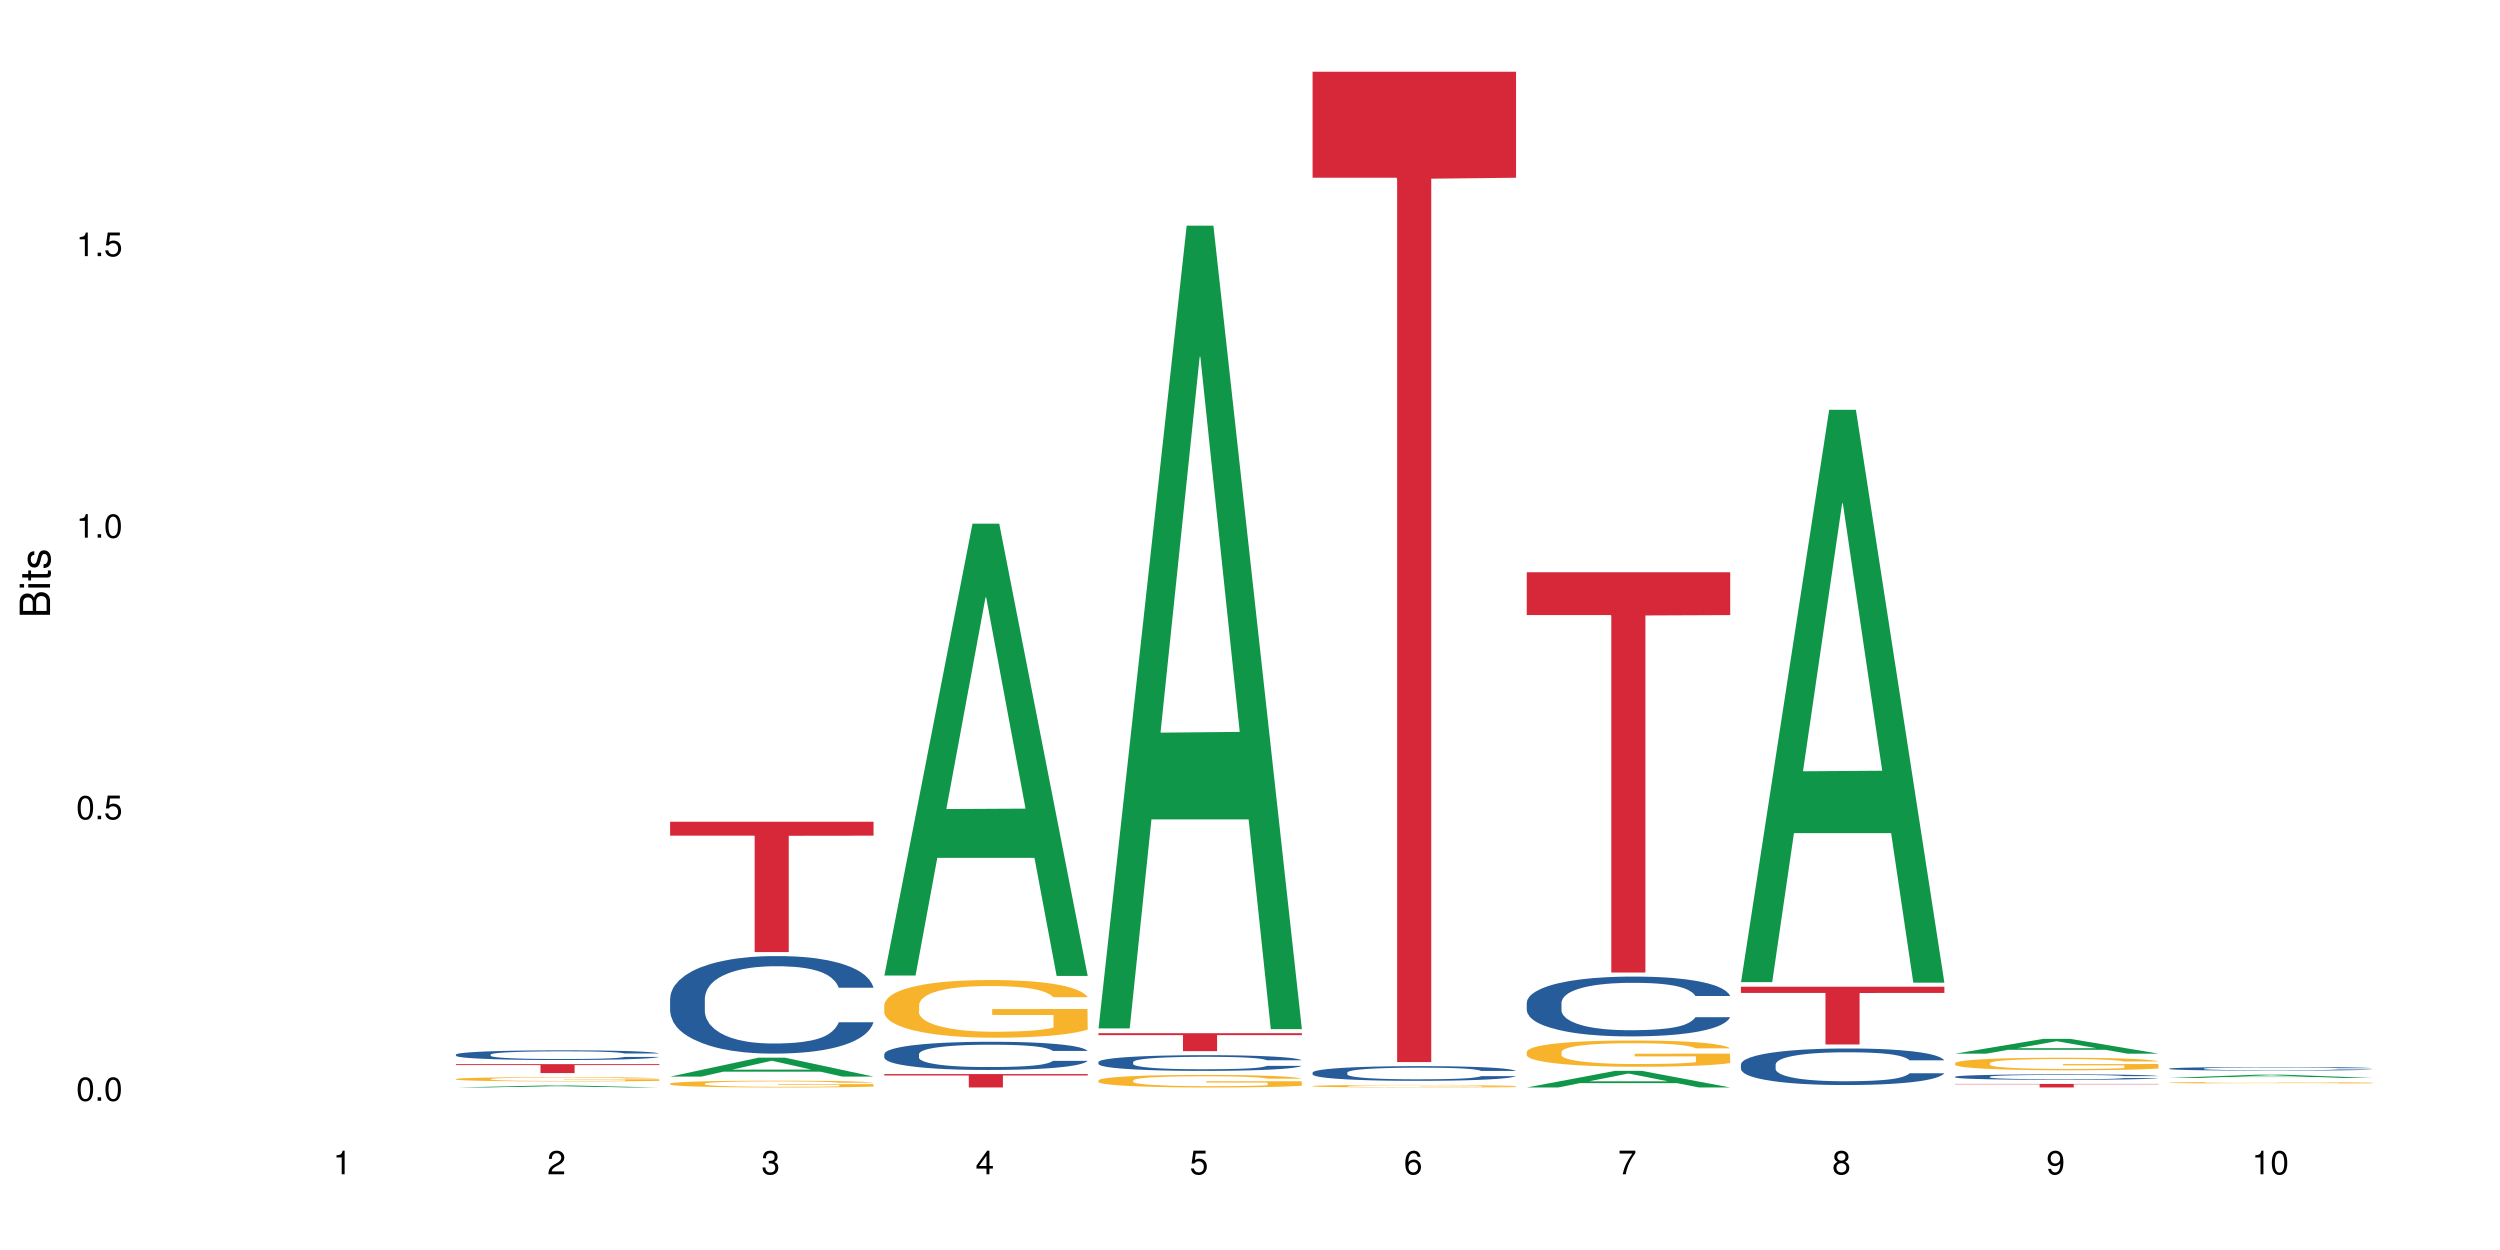 <?xml version="1.0" encoding="UTF-8"?>
<svg xmlns="http://www.w3.org/2000/svg" xmlns:xlink="http://www.w3.org/1999/xlink" width="720pt" height="360pt" viewBox="0 0 720 360" version="1.1">
<defs>
<g>
<symbol overflow="visible" id="glyph0-0">
<path style="stroke:none;" d=""/>
</symbol>
<symbol overflow="visible" id="glyph0-1">
<path style="stroke:none;" d="M 2.641 -6.797 C 2 -6.797 1.422 -6.531 1.078 -6.047 C 0.641 -5.453 0.406 -4.547 0.406 -3.297 C 0.406 -1 1.188 0.219 2.641 0.219 C 4.078 0.219 4.859 -1 4.859 -3.234 C 4.859 -4.562 4.656 -5.438 4.203 -6.047 C 3.844 -6.531 3.281 -6.797 2.641 -6.797 Z M 2.641 -6.047 C 3.547 -6.047 4 -5.125 4 -3.312 C 4 -1.375 3.562 -0.484 2.625 -0.484 C 1.734 -0.484 1.281 -1.422 1.281 -3.281 C 1.281 -5.141 1.734 -6.047 2.641 -6.047 Z M 2.641 -6.047 "/>
</symbol>
<symbol overflow="visible" id="glyph0-2">
<path style="stroke:none;" d="M 1.828 -1 L 0.828 -1 L 0.828 0 L 1.828 0 Z M 1.828 -1 "/>
</symbol>
<symbol overflow="visible" id="glyph0-3">
<path style="stroke:none;" d="M 4.562 -6.797 L 1.062 -6.797 L 0.547 -3.094 L 1.328 -3.094 C 1.719 -3.562 2.047 -3.734 2.578 -3.734 C 3.484 -3.734 4.062 -3.109 4.062 -2.094 C 4.062 -1.125 3.484 -0.531 2.578 -0.531 C 1.828 -0.531 1.375 -0.906 1.188 -1.672 L 0.328 -1.672 C 0.453 -1.109 0.547 -0.844 0.75 -0.594 C 1.125 -0.078 1.828 0.219 2.594 0.219 C 3.969 0.219 4.922 -0.781 4.922 -2.219 C 4.922 -3.562 4.031 -4.484 2.719 -4.484 C 2.25 -4.484 1.859 -4.359 1.469 -4.062 L 1.734 -5.969 L 4.562 -5.969 Z M 4.562 -6.797 "/>
</symbol>
<symbol overflow="visible" id="glyph0-4">
<path style="stroke:none;" d="M 2.484 -4.844 L 2.484 0 L 3.328 0 L 3.328 -6.797 L 2.766 -6.797 C 2.469 -5.75 2.281 -5.609 0.984 -5.453 L 0.984 -4.844 Z M 2.484 -4.844 "/>
</symbol>
<symbol overflow="visible" id="glyph0-5">
<path style="stroke:none;" d="M 4.859 -0.828 L 1.281 -0.828 C 1.359 -1.391 1.672 -1.75 2.5 -2.234 L 3.469 -2.75 C 4.406 -3.266 4.906 -3.969 4.906 -4.812 C 4.906 -5.375 4.672 -5.906 4.266 -6.266 C 3.859 -6.625 3.375 -6.797 2.719 -6.797 C 1.859 -6.797 1.219 -6.5 0.844 -5.922 C 0.609 -5.562 0.5 -5.125 0.484 -4.438 L 1.328 -4.438 C 1.359 -4.906 1.406 -5.188 1.531 -5.406 C 1.75 -5.812 2.188 -6.062 2.703 -6.062 C 3.469 -6.062 4.031 -5.516 4.031 -4.781 C 4.031 -4.25 3.719 -3.797 3.125 -3.438 L 2.234 -2.938 C 0.812 -2.141 0.406 -1.5 0.328 0 L 4.859 0 Z M 4.859 -0.828 "/>
</symbol>
<symbol overflow="visible" id="glyph0-6">
<path style="stroke:none;" d="M 2.125 -3.125 L 2.578 -3.125 C 3.516 -3.125 3.984 -2.703 3.984 -1.891 C 3.984 -1.031 3.469 -0.531 2.578 -0.531 C 1.656 -0.531 1.203 -0.984 1.156 -1.969 L 0.312 -1.969 C 0.344 -1.422 0.438 -1.078 0.609 -0.766 C 0.953 -0.109 1.625 0.219 2.547 0.219 C 3.953 0.219 4.859 -0.609 4.859 -1.906 C 4.859 -2.766 4.516 -3.25 3.703 -3.516 C 4.344 -3.766 4.656 -4.25 4.656 -4.938 C 4.656 -6.109 3.875 -6.797 2.578 -6.797 C 1.203 -6.797 0.484 -6.047 0.453 -4.609 L 1.297 -4.609 C 1.312 -5.016 1.344 -5.25 1.453 -5.453 C 1.641 -5.828 2.062 -6.062 2.594 -6.062 C 3.344 -6.062 3.797 -5.625 3.797 -4.906 C 3.797 -4.422 3.609 -4.141 3.25 -3.984 C 3.016 -3.891 2.719 -3.844 2.125 -3.844 Z M 2.125 -3.125 "/>
</symbol>
<symbol overflow="visible" id="glyph0-7">
<path style="stroke:none;" d="M 3.141 -1.625 L 3.141 0 L 3.984 0 L 3.984 -1.625 L 4.984 -1.625 L 4.984 -2.391 L 3.984 -2.391 L 3.984 -6.797 L 3.359 -6.797 L 0.266 -2.516 L 0.266 -1.625 Z M 3.141 -2.391 L 1 -2.391 L 3.141 -5.359 Z M 3.141 -2.391 "/>
</symbol>
<symbol overflow="visible" id="glyph0-8">
<path style="stroke:none;" d="M 4.781 -5.031 C 4.609 -6.141 3.891 -6.797 2.844 -6.797 C 2.094 -6.797 1.422 -6.438 1.031 -5.828 C 0.609 -5.172 0.406 -4.344 0.406 -3.094 C 0.406 -1.953 0.578 -1.234 0.984 -0.625 C 1.359 -0.078 1.953 0.219 2.703 0.219 C 3.984 0.219 4.922 -0.734 4.922 -2.078 C 4.922 -3.344 4.062 -4.234 2.844 -4.234 C 2.172 -4.234 1.641 -3.969 1.281 -3.469 C 1.281 -5.125 1.828 -6.047 2.797 -6.047 C 3.391 -6.047 3.797 -5.672 3.938 -5.031 Z M 2.734 -3.484 C 3.547 -3.484 4.062 -2.922 4.062 -2 C 4.062 -1.156 3.484 -0.531 2.703 -0.531 C 1.922 -0.531 1.328 -1.188 1.328 -2.047 C 1.328 -2.891 1.906 -3.484 2.734 -3.484 Z M 2.734 -3.484 "/>
</symbol>
<symbol overflow="visible" id="glyph0-9">
<path style="stroke:none;" d="M 4.984 -6.797 L 0.438 -6.797 L 0.438 -5.969 L 4.109 -5.969 C 2.5 -3.656 1.828 -2.234 1.328 0 L 2.219 0 C 2.594 -2.172 3.453 -4.047 4.984 -6.094 Z M 4.984 -6.797 "/>
</symbol>
<symbol overflow="visible" id="glyph0-10">
<path style="stroke:none;" d="M 3.75 -3.578 C 4.453 -4 4.688 -4.344 4.688 -4.984 C 4.688 -6.047 3.844 -6.797 2.641 -6.797 C 1.438 -6.797 0.594 -6.047 0.594 -4.984 C 0.594 -4.359 0.828 -4.016 1.516 -3.578 C 0.734 -3.203 0.359 -2.641 0.359 -1.891 C 0.359 -0.641 1.297 0.219 2.641 0.219 C 3.984 0.219 4.922 -0.641 4.922 -1.875 C 4.922 -2.641 4.531 -3.203 3.75 -3.578 Z M 2.641 -6.047 C 3.359 -6.047 3.812 -5.625 3.812 -4.969 C 3.812 -4.344 3.344 -3.922 2.641 -3.922 C 1.922 -3.922 1.453 -4.344 1.453 -4.984 C 1.453 -5.625 1.922 -6.047 2.641 -6.047 Z M 2.641 -3.203 C 3.484 -3.203 4.062 -2.672 4.062 -1.875 C 4.062 -1.062 3.484 -0.531 2.625 -0.531 C 1.797 -0.531 1.219 -1.078 1.219 -1.875 C 1.219 -2.672 1.797 -3.203 2.641 -3.203 Z M 2.641 -3.203 "/>
</symbol>
<symbol overflow="visible" id="glyph0-11">
<path style="stroke:none;" d="M 0.516 -1.547 C 0.672 -0.438 1.406 0.219 2.438 0.219 C 3.188 0.219 3.859 -0.141 4.266 -0.75 C 4.688 -1.406 4.891 -2.25 4.891 -3.484 C 4.891 -4.625 4.703 -5.359 4.312 -5.953 C 3.938 -6.5 3.344 -6.797 2.594 -6.797 C 1.297 -6.797 0.359 -5.844 0.359 -4.516 C 0.359 -3.25 1.234 -2.344 2.453 -2.344 C 3.094 -2.344 3.562 -2.578 4.016 -3.109 C 4 -1.453 3.469 -0.531 2.5 -0.531 C 1.906 -0.531 1.484 -0.906 1.359 -1.547 Z M 2.578 -6.062 C 3.375 -6.062 3.969 -5.406 3.969 -4.531 C 3.969 -3.688 3.375 -3.094 2.547 -3.094 C 1.734 -3.094 1.234 -3.672 1.234 -4.578 C 1.234 -5.438 1.797 -6.062 2.578 -6.062 Z M 2.578 -6.062 "/>
</symbol>
<symbol overflow="visible" id="glyph1-0">
<path style="stroke:none;" d=""/>
</symbol>
<symbol overflow="visible" id="glyph1-1">
<path style="stroke:none;" d="M 0 -0.953 L 0 -4.891 C 0 -5.719 -0.234 -6.344 -0.734 -6.797 C -1.188 -7.234 -1.812 -7.469 -2.5 -7.469 C -3.547 -7.469 -4.188 -7 -4.625 -5.875 C -4.984 -6.672 -5.641 -7.094 -6.531 -7.094 C -7.156 -7.094 -7.734 -6.859 -8.141 -6.391 C -8.562 -5.938 -8.75 -5.344 -8.75 -4.5 L -8.75 -0.953 Z M -4.984 -2.062 L -7.766 -2.062 L -7.766 -4.219 C -7.766 -4.844 -7.688 -5.203 -7.453 -5.5 C -7.219 -5.812 -6.859 -5.969 -6.375 -5.969 C -5.906 -5.969 -5.531 -5.812 -5.297 -5.5 C -5.062 -5.203 -4.984 -4.844 -4.984 -4.219 Z M -0.984 -2.062 L -4 -2.062 L -4 -4.781 C -4 -5.328 -3.859 -5.688 -3.578 -5.953 C -3.297 -6.219 -2.922 -6.359 -2.484 -6.359 C -2.062 -6.359 -1.688 -6.219 -1.406 -5.953 C -1.109 -5.688 -0.984 -5.328 -0.984 -4.781 Z M -0.984 -2.062 "/>
</symbol>
<symbol overflow="visible" id="glyph1-2">
<path style="stroke:none;" d="M -6.281 -1.797 L -6.281 -0.797 L 0 -0.797 L 0 -1.797 Z M -8.75 -1.797 L -8.75 -0.797 L -7.484 -0.797 L -7.484 -1.797 Z M -8.75 -1.797 "/>
</symbol>
<symbol overflow="visible" id="glyph1-3">
<path style="stroke:none;" d="M -6.281 -3.047 L -6.281 -2.016 L -8.016 -2.016 L -8.016 -1.016 L -6.281 -1.016 L -6.281 -0.172 L -5.469 -0.172 L -5.469 -1.016 L -0.719 -1.016 C -0.078 -1.016 0.281 -1.453 0.281 -2.234 C 0.281 -2.469 0.25 -2.719 0.188 -3.047 L -0.641 -3.047 C -0.609 -2.922 -0.594 -2.766 -0.594 -2.562 C -0.594 -2.141 -0.719 -2.016 -1.156 -2.016 L -5.469 -2.016 L -5.469 -3.047 Z M -6.281 -3.047 "/>
</symbol>
<symbol overflow="visible" id="glyph1-4">
<path style="stroke:none;" d="M -4.531 -5.25 C -5.766 -5.25 -6.469 -4.422 -6.469 -2.969 C -6.469 -1.516 -5.719 -0.562 -4.547 -0.562 C -3.562 -0.562 -3.094 -1.062 -2.734 -2.562 L -2.516 -3.484 C -2.344 -4.188 -2.094 -4.469 -1.625 -4.469 C -1.047 -4.469 -0.641 -3.875 -0.641 -3 C -0.641 -2.453 -0.797 -2 -1.062 -1.75 C -1.25 -1.594 -1.422 -1.531 -1.875 -1.469 L -1.875 -0.406 C -0.422 -0.453 0.281 -1.266 0.281 -2.922 C 0.281 -4.5 -0.5 -5.516 -1.719 -5.516 C -2.656 -5.516 -3.172 -4.984 -3.469 -3.734 L -3.703 -2.766 C -3.891 -1.953 -4.156 -1.609 -4.594 -1.609 C -5.172 -1.609 -5.547 -2.125 -5.547 -2.938 C -5.547 -3.75 -5.203 -4.172 -4.531 -4.203 Z M -4.531 -5.25 "/>
</symbol>
</g>
</defs>
<g id="surface85782">
<rect x="0" y="0" width="720" height="360" style="fill:rgb(100%,100%,100%);fill-opacity:1;stroke:none;"/>
<path style=" stroke:none;fill-rule:nonzero;fill:rgb(6.275%,58.824%,28.235%);fill-opacity:1;" d="M 131.309 313.195 L 131.371 313.195 L 156.727 312.621 L 164.426 312.621 L 189.902 313.195 L 180.953 313.195 L 174.566 313.047 L 146.582 313.047 L 140.324 313.195 L 131.309 313.195 L 149.273 312.984 L 172 312.984 L 160.668 312.715 L 160.543 312.715 L 160.418 312.719 L 149.211 312.984 L 149.273 312.984 Z M 131.309 313.195 "/>
<path style=" stroke:none;fill-rule:nonzero;fill:rgb(14.51%,36.078%,60%);fill-opacity:1;" d="M 131.309 303.711 L 131.379 303.707 L 131.379 303.648 L 131.594 303.551 L 132.094 303.426 L 132.594 303.344 L 133.883 303.191 L 135.668 303.047 L 137.523 302.934 L 138.883 302.871 L 140.098 302.816 L 142.883 302.723 L 144.672 302.676 L 146.602 302.633 L 148.957 302.59 L 150.672 302.562 L 154.531 302.523 L 157.391 302.504 L 159.605 302.496 L 164.395 302.496 L 167.25 302.508 L 169.324 302.52 L 171.609 302.539 L 173.539 302.562 L 176.898 302.621 L 179.898 302.691 L 181.258 302.73 L 183.402 302.809 L 185.043 302.887 L 186.188 302.953 L 187.473 303.047 L 188.617 303.164 L 189.477 303.293 L 189.902 303.402 L 179.898 303.402 L 179.398 303.301 L 178.828 303.223 L 177.758 303.117 L 176.684 303.043 L 175.184 302.969 L 173.824 302.922 L 171.969 302.871 L 170.324 302.84 L 168.609 302.816 L 166.965 302.805 L 163.82 302.789 L 160.176 302.789 L 158.82 302.793 L 156.031 302.812 L 154.531 302.832 L 152.387 302.867 L 150.887 302.898 L 149.102 302.949 L 147.887 302.996 L 146.387 303.059 L 145.312 303.117 L 144.098 303.203 L 143.387 303.266 L 142.742 303.34 L 142.172 303.422 L 141.742 303.512 L 141.457 303.605 L 141.312 303.699 L 141.312 304.094 L 141.457 304.184 L 141.812 304.293 L 142.742 304.449 L 144.098 304.582 L 145.672 304.691 L 147.172 304.766 L 148.031 304.801 L 149.172 304.844 L 150.961 304.895 L 153.531 304.945 L 155.031 304.965 L 157.32 304.984 L 159.676 304.996 L 162.82 304.996 L 165.609 304.984 L 167.465 304.973 L 169.395 304.953 L 172.039 304.91 L 173.684 304.867 L 175.113 304.82 L 176.184 304.773 L 176.898 304.73 L 177.969 304.652 L 178.828 304.566 L 179.473 304.477 L 179.898 304.391 L 189.902 304.391 L 189.477 304.492 L 188.832 304.59 L 188.188 304.664 L 187.188 304.754 L 186.047 304.832 L 184.402 304.922 L 183.043 304.98 L 181.258 305.043 L 179.613 305.094 L 177.828 305.137 L 175.184 305.188 L 173.469 305.215 L 171.609 305.234 L 169.395 305.258 L 166.609 305.273 L 163.605 305.285 L 160.82 305.285 L 157.82 305.281 L 155.605 305.273 L 152.676 305.25 L 149.031 305.203 L 146.387 305.156 L 144.312 305.105 L 142.527 305.055 L 140.527 304.984 L 137.953 304.875 L 136.383 304.785 L 135.309 304.715 L 134.094 304.617 L 133.238 304.527 L 132.238 304.383 L 131.523 304.203 L 131.309 304.062 Z M 131.309 303.711 "/>
<path style=" stroke:none;fill-rule:nonzero;fill:rgb(96.863%,70.196%,16.863%);fill-opacity:1;" d="M 131.309 310.75 L 131.379 310.746 L 131.379 310.727 L 131.664 310.676 L 132.379 310.605 L 133.309 310.547 L 134.309 310.504 L 134.953 310.48 L 136.023 310.445 L 136.953 310.422 L 139.312 310.371 L 142.312 310.324 L 143.957 310.305 L 145.812 310.285 L 148.457 310.266 L 149.672 310.258 L 153.391 310.238 L 157.605 310.227 L 164.395 310.227 L 167.324 310.23 L 171.324 310.242 L 173.613 310.254 L 175.398 310.266 L 177.254 310.281 L 179.543 310.301 L 181.688 310.328 L 183.402 310.355 L 185.117 310.391 L 186.547 310.426 L 187.762 310.465 L 188.832 310.512 L 189.477 310.551 L 189.902 310.59 L 179.973 310.59 L 179.398 310.551 L 178.758 310.52 L 177.684 310.484 L 176.613 310.457 L 175.539 310.434 L 173.539 310.406 L 171.824 310.387 L 169.68 310.371 L 167.609 310.363 L 165.25 310.355 L 163.82 310.352 L 160.035 310.352 L 156.605 310.359 L 154.605 310.371 L 153.176 310.379 L 151.172 310.395 L 149.957 310.41 L 149.246 310.418 L 147.102 310.453 L 145.672 310.484 L 144.887 310.504 L 143.887 310.539 L 143.172 310.57 L 142.383 310.613 L 141.957 310.648 L 141.383 310.723 L 141.312 310.926 L 141.527 310.965 L 141.957 311.012 L 142.527 311.051 L 143.387 311.094 L 144.242 311.129 L 145.742 311.172 L 147.027 311.199 L 148.031 311.219 L 149.957 311.25 L 150.746 311.258 L 152.602 311.277 L 154.531 311.293 L 156.891 311.309 L 158.676 311.316 L 161.535 311.32 L 165.18 311.32 L 169.469 311.312 L 172.184 311.305 L 174.039 311.297 L 175.254 311.289 L 176.754 311.277 L 177.828 311.266 L 178.828 311.254 L 180.043 311.234 L 180.043 310.965 L 162.391 310.965 L 162.391 310.84 L 189.832 310.84 L 189.902 311.277 L 188.402 311.305 L 186.547 311.336 L 184.758 311.355 L 182.902 311.375 L 180.258 311.398 L 178.113 311.41 L 174.824 311.426 L 171.824 311.438 L 168.68 311.441 L 165.895 311.445 L 162.605 311.449 L 159.676 311.445 L 156.531 311.438 L 154.031 311.43 L 151.746 311.418 L 149.457 311.402 L 146.602 311.379 L 144.742 311.363 L 142.812 311.34 L 140.883 311.309 L 139.168 311.281 L 138.027 311.258 L 136.883 311.23 L 135.668 311.195 L 134.523 311.16 L 133.668 311.125 L 132.879 311.086 L 132.309 311.047 L 131.738 310.996 L 131.453 310.957 L 131.309 310.922 Z M 131.309 310.75 "/>
<path style=" stroke:none;fill-rule:nonzero;fill:rgb(83.922%,15.686%,22.353%);fill-opacity:1;" d="M 131.309 306.461 L 189.902 306.461 L 189.902 306.738 L 165.484 306.742 L 165.484 309.051 L 155.656 309.051 L 155.656 306.742 L 155.516 306.738 L 131.309 306.738 Z M 131.309 306.461 "/>
<path style=" stroke:none;fill-rule:nonzero;fill:rgb(6.275%,58.824%,28.235%);fill-opacity:1;" d="M 192.988 310.062 L 193.051 310.055 L 218.402 304.617 L 226.105 304.617 L 251.582 310.066 L 242.629 310.066 L 236.246 308.645 L 208.262 308.645 L 202.004 310.062 L 192.988 310.062 L 210.953 308.055 L 233.68 308.051 L 222.348 305.508 L 222.223 305.504 L 222.098 305.52 L 210.891 308.051 L 210.953 308.055 Z M 192.988 310.062 "/>
<path style=" stroke:none;fill-rule:nonzero;fill:rgb(14.51%,36.078%,60%);fill-opacity:1;" d="M 192.988 287.582 L 193.059 287.559 L 193.059 286.941 L 193.273 285.965 L 193.773 284.734 L 194.273 283.887 L 195.559 282.371 L 197.348 280.91 L 199.203 279.781 L 200.562 279.113 L 201.777 278.602 L 204.562 277.648 L 206.352 277.164 L 208.281 276.727 L 210.637 276.289 L 212.352 276.031 L 216.211 275.621 L 219.07 275.441 L 221.285 275.367 L 226.074 275.367 L 228.93 275.469 L 231.004 275.598 L 233.289 275.801 L 235.219 276.031 L 238.578 276.598 L 241.578 277.316 L 242.938 277.727 L 245.082 278.523 L 246.723 279.293 L 247.867 279.961 L 249.152 280.91 L 250.297 282.066 L 251.152 283.375 L 251.582 284.477 L 241.578 284.477 L 241.078 283.449 L 240.508 282.656 L 239.434 281.602 L 238.363 280.859 L 236.863 280.113 L 235.504 279.625 L 233.648 279.141 L 232.004 278.832 L 230.289 278.602 L 228.645 278.445 L 225.5 278.293 L 221.855 278.293 L 220.5 278.344 L 217.711 278.547 L 216.211 278.727 L 214.066 279.086 L 212.566 279.422 L 210.781 279.934 L 209.566 280.371 L 208.066 281.039 L 206.992 281.629 L 205.777 282.477 L 205.062 283.117 L 204.422 283.836 L 203.848 284.684 L 203.422 285.582 L 203.133 286.531 L 202.992 287.453 L 202.992 291.434 L 203.133 292.355 L 203.492 293.434 L 204.422 295 L 205.777 296.359 L 207.352 297.438 L 208.852 298.207 L 209.707 298.566 L 210.852 298.977 L 212.637 299.492 L 215.211 300.004 L 216.711 300.211 L 219 300.414 L 221.355 300.52 L 224.5 300.52 L 227.289 300.414 L 229.145 300.289 L 231.074 300.082 L 233.719 299.645 L 235.363 299.234 L 236.793 298.746 L 237.863 298.258 L 238.578 297.848 L 239.648 297.055 L 240.508 296.18 L 241.148 295.281 L 241.578 294.41 L 251.582 294.41 L 251.152 295.438 L 250.512 296.438 L 249.867 297.18 L 248.867 298.078 L 247.723 298.875 L 246.082 299.773 L 244.723 300.363 L 242.938 301.004 L 241.293 301.492 L 239.508 301.93 L 236.863 302.441 L 235.148 302.699 L 233.289 302.93 L 231.074 303.137 L 228.289 303.316 L 225.285 303.418 L 222.5 303.445 L 219.5 303.395 L 217.285 303.289 L 214.352 303.059 L 210.711 302.598 L 208.066 302.109 L 205.992 301.621 L 204.207 301.109 L 202.207 300.414 L 199.633 299.285 L 198.062 298.414 L 196.988 297.695 L 195.773 296.695 L 194.918 295.797 L 193.918 294.359 L 193.203 292.535 L 192.988 291.125 Z M 192.988 287.582 "/>
<path style=" stroke:none;fill-rule:nonzero;fill:rgb(96.863%,70.196%,16.863%);fill-opacity:1;" d="M 192.988 312.078 L 193.059 312.078 L 193.059 312.043 L 193.344 311.961 L 194.059 311.852 L 194.988 311.758 L 195.988 311.688 L 196.633 311.648 L 197.703 311.598 L 198.633 311.559 L 200.992 311.477 L 203.992 311.402 L 205.637 311.371 L 207.492 311.34 L 210.137 311.305 L 211.352 311.293 L 215.066 311.266 L 219.285 311.246 L 223.93 311.242 L 226.074 311.242 L 229.004 311.25 L 233.004 311.27 L 235.289 311.289 L 237.078 311.305 L 238.934 311.328 L 241.223 311.363 L 243.367 311.406 L 245.082 311.449 L 246.797 311.504 L 248.223 311.562 L 249.438 311.625 L 250.512 311.699 L 251.152 311.762 L 251.582 311.824 L 241.648 311.824 L 241.078 311.762 L 240.434 311.711 L 239.363 311.652 L 238.293 311.609 L 237.219 311.578 L 235.219 311.531 L 233.504 311.504 L 231.359 311.477 L 229.289 311.461 L 226.93 311.449 L 225.5 311.445 L 221.715 311.445 L 218.285 311.461 L 216.281 311.473 L 214.855 311.488 L 212.852 311.516 L 211.637 311.535 L 210.922 311.551 L 208.781 311.605 L 207.352 311.656 L 206.566 311.691 L 205.562 311.742 L 204.852 311.793 L 204.062 311.863 L 203.637 311.918 L 203.062 312.039 L 202.992 312.359 L 203.207 312.426 L 203.637 312.5 L 204.207 312.562 L 205.062 312.633 L 205.922 312.684 L 207.422 312.754 L 208.707 312.801 L 209.707 312.828 L 211.637 312.879 L 212.426 312.895 L 214.281 312.926 L 216.211 312.953 L 218.57 312.973 L 220.355 312.984 L 223.215 312.992 L 226.859 312.992 L 231.145 312.98 L 233.863 312.969 L 235.719 312.953 L 236.934 312.941 L 238.434 312.922 L 239.508 312.902 L 240.508 312.883 L 241.723 312.852 L 241.723 312.426 L 224.07 312.426 L 224.07 312.227 L 251.512 312.223 L 251.582 312.922 L 250.082 312.969 L 248.223 313.016 L 246.438 313.051 L 244.578 313.082 L 241.938 313.117 L 239.793 313.137 L 236.504 313.16 L 233.504 313.18 L 230.359 313.188 L 227.574 313.195 L 224.285 313.195 L 221.355 313.191 L 218.211 313.18 L 215.711 313.168 L 213.426 313.148 L 211.137 313.125 L 208.281 313.09 L 206.422 313.059 L 204.492 313.02 L 202.562 312.977 L 200.848 312.93 L 199.703 312.891 L 198.562 312.848 L 197.348 312.793 L 196.203 312.734 L 195.348 312.68 L 194.559 312.617 L 193.988 312.559 L 193.418 312.477 L 193.129 312.414 L 192.988 312.355 Z M 192.988 312.078 "/>
<path style=" stroke:none;fill-rule:nonzero;fill:rgb(83.922%,15.686%,22.353%);fill-opacity:1;" d="M 192.988 236.652 L 251.582 236.652 L 251.582 240.672 L 227.164 240.707 L 227.164 274.191 L 217.336 274.191 L 217.336 240.742 L 217.195 240.672 L 192.988 240.672 Z M 192.988 236.652 "/>
<path style=" stroke:none;fill-rule:nonzero;fill:rgb(6.275%,58.824%,28.235%);fill-opacity:1;" d="M 254.668 280.949 L 254.73 280.828 L 280.082 150.812 L 287.781 150.812 L 313.262 281.074 L 304.309 281.074 L 297.926 247.07 L 269.941 247.07 L 263.68 280.949 L 254.668 280.949 L 272.633 233.004 L 295.359 232.883 L 284.027 172.094 L 283.902 171.973 L 283.777 172.34 L 272.57 232.883 L 272.633 233.004 Z M 254.668 280.949 "/>
<path style=" stroke:none;fill-rule:nonzero;fill:rgb(14.51%,36.078%,60%);fill-opacity:1;" d="M 254.668 303.566 L 254.738 303.559 L 254.738 303.383 L 254.953 303.102 L 255.453 302.742 L 255.953 302.5 L 257.238 302.062 L 259.027 301.641 L 260.883 301.312 L 262.242 301.121 L 263.457 300.973 L 266.242 300.695 L 268.031 300.555 L 269.957 300.43 L 272.316 300.305 L 274.031 300.23 L 277.891 300.109 L 280.75 300.059 L 282.965 300.039 L 287.75 300.039 L 290.609 300.066 L 292.684 300.105 L 294.969 300.164 L 296.898 300.23 L 300.258 300.395 L 303.258 300.602 L 304.617 300.719 L 306.758 300.949 L 308.402 301.172 L 309.547 301.363 L 310.832 301.641 L 311.977 301.973 L 312.832 302.352 L 313.262 302.672 L 303.258 302.672 L 302.758 302.375 L 302.188 302.145 L 301.113 301.84 L 300.043 301.625 L 298.543 301.41 L 297.184 301.27 L 295.328 301.129 L 293.684 301.039 L 291.969 300.973 L 290.324 300.926 L 287.18 300.883 L 283.535 300.883 L 282.18 300.898 L 279.391 300.957 L 277.891 301.008 L 275.746 301.113 L 274.246 301.207 L 272.461 301.355 L 271.246 301.484 L 269.746 301.676 L 268.672 301.848 L 267.457 302.09 L 266.742 302.277 L 266.102 302.484 L 265.527 302.73 L 265.102 302.988 L 264.812 303.262 L 264.672 303.531 L 264.672 304.68 L 264.812 304.945 L 265.172 305.258 L 266.102 305.711 L 267.457 306.105 L 269.031 306.414 L 270.531 306.637 L 271.387 306.742 L 272.531 306.859 L 274.316 307.008 L 276.891 307.156 L 278.391 307.215 L 280.676 307.277 L 283.035 307.305 L 286.18 307.305 L 288.965 307.277 L 290.824 307.238 L 292.754 307.18 L 295.398 307.055 L 297.043 306.934 L 298.469 306.793 L 299.543 306.652 L 300.258 306.535 L 301.328 306.305 L 302.188 306.051 L 302.828 305.793 L 303.258 305.539 L 313.262 305.539 L 312.832 305.836 L 312.191 306.125 L 311.547 306.34 L 310.547 306.602 L 309.402 306.832 L 307.762 307.09 L 306.402 307.262 L 304.617 307.445 L 302.973 307.586 L 301.188 307.715 L 298.543 307.863 L 296.828 307.938 L 294.969 308.004 L 292.754 308.062 L 289.969 308.113 L 286.965 308.145 L 284.18 308.152 L 281.176 308.137 L 278.961 308.105 L 276.031 308.039 L 272.387 307.906 L 269.746 307.766 L 267.672 307.625 L 265.887 307.477 L 263.887 307.277 L 261.312 306.949 L 259.742 306.695 L 258.668 306.488 L 257.453 306.199 L 256.598 305.941 L 255.598 305.523 L 254.883 305 L 254.668 304.59 Z M 254.668 303.566 "/>
<path style=" stroke:none;fill-rule:nonzero;fill:rgb(96.863%,70.196%,16.863%);fill-opacity:1;" d="M 254.668 289.363 L 254.738 289.348 L 254.738 289.047 L 255.023 288.363 L 255.738 287.422 L 256.668 286.648 L 257.668 286.043 L 258.312 285.723 L 259.383 285.266 L 260.312 284.934 L 262.672 284.25 L 265.672 283.613 L 267.316 283.34 L 269.172 283.082 L 271.816 282.793 L 273.031 282.688 L 276.746 282.445 L 280.965 282.293 L 285.609 282.246 L 287.75 282.262 L 290.68 282.324 L 294.684 282.492 L 296.969 282.641 L 298.758 282.793 L 300.613 282.992 L 302.902 283.293 L 305.043 283.66 L 306.758 284.023 L 308.473 284.477 L 309.902 284.965 L 311.117 285.496 L 312.191 286.133 L 312.832 286.664 L 313.262 287.195 L 303.328 287.195 L 302.758 286.664 L 302.113 286.254 L 301.043 285.754 L 299.973 285.391 L 298.898 285.102 L 296.898 284.707 L 295.184 284.465 L 293.039 284.25 L 290.969 284.113 L 288.609 284.023 L 287.18 283.992 L 283.395 283.992 L 279.961 284.098 L 277.961 284.219 L 276.531 284.34 L 274.531 284.57 L 273.316 284.75 L 272.602 284.871 L 270.457 285.344 L 269.031 285.77 L 268.242 286.055 L 267.242 286.512 L 266.527 286.922 L 265.742 287.527 L 265.312 287.984 L 264.742 289.016 L 264.672 291.746 L 264.887 292.324 L 265.312 292.945 L 265.887 293.492 L 266.742 294.066 L 267.602 294.508 L 269.102 295.098 L 270.387 295.492 L 271.387 295.75 L 273.316 296.16 L 274.102 296.297 L 275.961 296.57 L 277.891 296.785 L 280.25 296.965 L 282.035 297.059 L 284.895 297.133 L 288.539 297.133 L 292.824 297.043 L 295.539 296.922 L 297.398 296.797 L 298.613 296.691 L 300.113 296.527 L 301.188 296.375 L 302.188 296.207 L 303.402 295.949 L 303.402 292.324 L 285.75 292.309 L 285.75 290.609 L 313.191 290.594 L 313.262 296.527 L 311.762 296.934 L 309.902 297.328 L 308.117 297.633 L 306.258 297.891 L 303.617 298.18 L 301.473 298.363 L 298.184 298.574 L 295.184 298.711 L 292.039 298.801 L 289.254 298.848 L 285.965 298.863 L 283.035 298.832 L 279.891 298.742 L 277.391 298.621 L 275.105 298.469 L 272.816 298.27 L 269.957 297.953 L 268.102 297.695 L 266.172 297.375 L 264.242 296.996 L 262.527 296.586 L 261.383 296.27 L 260.242 295.902 L 259.027 295.449 L 257.883 294.934 L 257.023 294.461 L 256.238 293.93 L 255.668 293.43 L 255.094 292.746 L 254.809 292.203 L 254.668 291.73 Z M 254.668 289.363 "/>
<path style=" stroke:none;fill-rule:nonzero;fill:rgb(83.922%,15.686%,22.353%);fill-opacity:1;" d="M 254.668 309.324 L 313.262 309.324 L 313.262 309.738 L 288.84 309.742 L 288.84 313.195 L 279.016 313.195 L 279.016 309.746 L 278.875 309.738 L 254.668 309.738 Z M 254.668 309.324 "/>
<path style=" stroke:none;fill-rule:nonzero;fill:rgb(6.275%,58.824%,28.235%);fill-opacity:1;" d="M 316.348 296.172 L 316.41 295.957 L 341.762 65 L 349.461 65 L 374.941 296.391 L 365.988 296.391 L 359.605 235.988 L 331.621 235.988 L 325.359 296.172 L 316.348 296.172 L 334.312 211.004 L 357.039 210.785 L 345.707 102.805 L 345.582 102.586 L 345.457 103.238 L 334.25 210.785 L 334.312 211.004 Z M 316.348 296.172 "/>
<path style=" stroke:none;fill-rule:nonzero;fill:rgb(14.51%,36.078%,60%);fill-opacity:1;" d="M 316.348 305.863 L 316.418 305.859 L 316.418 305.758 L 316.633 305.602 L 317.133 305.402 L 317.633 305.266 L 318.918 305.023 L 320.703 304.789 L 322.562 304.605 L 323.922 304.5 L 325.137 304.414 L 327.922 304.262 L 329.707 304.184 L 331.637 304.113 L 333.996 304.043 L 335.711 304.004 L 339.57 303.938 L 342.43 303.906 L 344.645 303.895 L 349.43 303.895 L 352.289 303.91 L 354.363 303.934 L 356.648 303.965 L 358.578 304.004 L 361.938 304.094 L 364.938 304.211 L 366.293 304.277 L 368.438 304.402 L 370.082 304.527 L 371.227 304.637 L 372.512 304.789 L 373.656 304.973 L 374.512 305.184 L 374.941 305.363 L 364.938 305.363 L 364.438 305.195 L 363.867 305.07 L 362.793 304.898 L 361.723 304.781 L 360.223 304.66 L 358.863 304.582 L 357.004 304.504 L 355.363 304.453 L 353.648 304.414 L 352.004 304.391 L 348.859 304.367 L 345.215 304.367 L 343.855 304.375 L 341.07 304.406 L 339.57 304.438 L 337.426 304.496 L 335.926 304.547 L 334.141 304.629 L 332.926 304.699 L 331.422 304.809 L 330.352 304.902 L 329.137 305.039 L 328.422 305.145 L 327.777 305.258 L 327.207 305.395 L 326.777 305.539 L 326.492 305.691 L 326.352 305.84 L 326.352 306.48 L 326.492 306.629 L 326.852 306.805 L 327.777 307.055 L 329.137 307.273 L 330.707 307.449 L 332.211 307.57 L 333.066 307.629 L 334.211 307.695 L 335.996 307.777 L 338.57 307.859 L 340.07 307.895 L 342.355 307.926 L 344.715 307.941 L 347.859 307.941 L 350.645 307.926 L 352.504 307.906 L 354.434 307.871 L 357.078 307.805 L 358.719 307.738 L 360.148 307.66 L 361.223 307.578 L 361.938 307.516 L 363.008 307.387 L 363.867 307.246 L 364.508 307.102 L 364.938 306.961 L 374.941 306.961 L 374.512 307.125 L 373.871 307.285 L 373.227 307.406 L 372.227 307.551 L 371.082 307.68 L 369.438 307.824 L 368.082 307.918 L 366.293 308.023 L 364.652 308.102 L 362.863 308.172 L 360.223 308.254 L 358.508 308.293 L 356.648 308.332 L 354.434 308.363 L 351.645 308.395 L 348.645 308.41 L 345.859 308.414 L 342.855 308.406 L 340.641 308.391 L 337.711 308.352 L 334.066 308.277 L 331.422 308.199 L 329.352 308.121 L 327.566 308.039 L 325.562 307.926 L 322.992 307.746 L 321.418 307.605 L 320.348 307.488 L 319.133 307.328 L 318.273 307.184 L 317.273 306.953 L 316.559 306.66 L 316.348 306.43 Z M 316.348 305.863 "/>
<path style=" stroke:none;fill-rule:nonzero;fill:rgb(96.863%,70.196%,16.863%);fill-opacity:1;" d="M 316.348 311.133 L 316.418 311.129 L 316.418 311.066 L 316.703 310.918 L 317.418 310.711 L 318.348 310.543 L 319.348 310.414 L 319.992 310.344 L 321.062 310.246 L 321.992 310.172 L 324.348 310.023 L 327.352 309.887 L 328.992 309.824 L 330.852 309.77 L 333.496 309.707 L 334.711 309.684 L 338.426 309.633 L 342.641 309.598 L 347.289 309.59 L 349.43 309.594 L 352.359 309.605 L 356.363 309.641 L 358.648 309.676 L 360.434 309.707 L 362.293 309.75 L 364.578 309.816 L 366.723 309.895 L 368.438 309.973 L 370.152 310.074 L 371.582 310.18 L 372.797 310.293 L 373.871 310.434 L 374.512 310.547 L 374.941 310.664 L 365.008 310.664 L 364.438 310.547 L 363.793 310.457 L 362.723 310.352 L 361.648 310.27 L 360.578 310.207 L 358.578 310.121 L 356.863 310.07 L 354.719 310.023 L 352.645 309.992 L 350.289 309.973 L 348.859 309.969 L 345.07 309.969 L 341.641 309.992 L 339.641 310.016 L 338.211 310.043 L 336.211 310.094 L 334.996 310.133 L 334.281 310.16 L 332.137 310.262 L 330.707 310.352 L 329.922 310.414 L 328.922 310.516 L 328.207 310.602 L 327.422 310.734 L 326.992 310.836 L 326.422 311.059 L 326.352 311.652 L 326.562 311.777 L 326.992 311.91 L 327.566 312.031 L 328.422 312.156 L 329.281 312.25 L 330.781 312.379 L 332.066 312.465 L 333.066 312.52 L 334.996 312.609 L 335.781 312.641 L 337.641 312.699 L 339.57 312.746 L 341.93 312.785 L 343.715 312.805 L 346.574 312.82 L 350.219 312.82 L 354.504 312.801 L 357.219 312.773 L 359.078 312.746 L 360.293 312.727 L 361.793 312.688 L 362.863 312.656 L 363.867 312.621 L 365.078 312.562 L 365.078 311.777 L 347.43 311.773 L 347.43 311.402 L 374.871 311.402 L 374.941 312.688 L 373.441 312.777 L 371.582 312.863 L 369.797 312.93 L 367.938 312.984 L 365.293 313.047 L 363.152 313.086 L 359.863 313.133 L 356.863 313.164 L 353.719 313.184 L 350.93 313.191 L 347.645 313.195 L 344.715 313.188 L 341.57 313.168 L 339.07 313.145 L 336.781 313.109 L 334.496 313.066 L 331.637 313 L 329.781 312.941 L 327.852 312.871 L 325.922 312.789 L 324.207 312.703 L 323.062 312.633 L 321.918 312.555 L 320.703 312.453 L 319.562 312.344 L 318.703 312.242 L 317.918 312.125 L 317.348 312.016 L 316.773 311.867 L 316.488 311.75 L 316.348 311.648 Z M 316.348 311.133 "/>
<path style=" stroke:none;fill-rule:nonzero;fill:rgb(83.922%,15.686%,22.353%);fill-opacity:1;" d="M 316.348 297.566 L 374.941 297.566 L 374.941 298.117 L 350.52 298.121 L 350.52 302.723 L 340.695 302.723 L 340.695 298.129 L 340.555 298.117 L 316.348 298.117 Z M 316.348 297.566 "/>
<path style=" stroke:none;fill-rule:nonzero;fill:rgb(14.51%,36.078%,60%);fill-opacity:1;" d="M 378.023 308.891 L 378.098 308.887 L 378.098 308.793 L 378.312 308.648 L 378.812 308.461 L 379.312 308.336 L 380.598 308.105 L 382.383 307.887 L 384.242 307.719 L 385.602 307.617 L 386.812 307.539 L 389.602 307.395 L 391.387 307.324 L 393.316 307.258 L 395.676 307.191 L 397.391 307.152 L 401.25 307.09 L 404.105 307.062 L 406.324 307.051 L 411.109 307.051 L 413.969 307.066 L 416.039 307.086 L 418.328 307.117 L 420.258 307.152 L 423.613 307.238 L 426.617 307.348 L 427.973 307.406 L 430.117 307.527 L 431.762 307.645 L 432.906 307.742 L 434.191 307.887 L 435.336 308.062 L 436.191 308.258 L 436.621 308.426 L 426.617 308.426 L 426.117 308.27 L 425.543 308.148 L 424.473 307.992 L 423.402 307.879 L 421.898 307.766 L 420.543 307.695 L 418.684 307.621 L 417.039 307.574 L 415.324 307.539 L 413.684 307.516 L 410.539 307.492 L 406.895 307.492 L 405.535 307.5 L 402.75 307.531 L 401.25 307.559 L 399.105 307.613 L 397.605 307.664 L 395.816 307.742 L 394.602 307.805 L 393.102 307.906 L 392.031 307.996 L 390.816 308.121 L 390.102 308.219 L 389.457 308.328 L 388.887 308.453 L 388.457 308.59 L 388.172 308.734 L 388.027 308.871 L 388.027 309.473 L 388.172 309.609 L 388.531 309.773 L 389.457 310.008 L 390.816 310.211 L 392.387 310.375 L 393.891 310.492 L 394.746 310.547 L 395.891 310.605 L 397.676 310.684 L 400.25 310.762 L 401.75 310.793 L 404.035 310.824 L 406.395 310.84 L 409.539 310.84 L 412.324 310.824 L 414.184 310.805 L 416.113 310.773 L 418.758 310.707 L 420.398 310.645 L 421.828 310.57 L 422.902 310.5 L 423.613 310.438 L 424.688 310.316 L 425.543 310.188 L 426.188 310.051 L 426.617 309.918 L 436.621 309.918 L 436.191 310.074 L 435.547 310.223 L 434.906 310.336 L 433.906 310.473 L 432.762 310.59 L 431.117 310.727 L 429.762 310.816 L 427.973 310.91 L 426.332 310.984 L 424.543 311.051 L 421.898 311.129 L 420.184 311.168 L 418.328 311.203 L 416.113 311.234 L 413.324 311.258 L 410.324 311.273 L 407.539 311.277 L 404.535 311.27 L 402.32 311.254 L 399.391 311.223 L 395.746 311.152 L 393.102 311.078 L 391.031 311.004 L 389.242 310.926 L 387.242 310.824 L 384.672 310.652 L 383.098 310.523 L 382.027 310.414 L 380.812 310.262 L 379.953 310.129 L 378.953 309.91 L 378.238 309.637 L 378.023 309.426 Z M 378.023 308.891 "/>
<path style=" stroke:none;fill-rule:nonzero;fill:rgb(96.863%,70.196%,16.863%);fill-opacity:1;" d="M 378.023 312.773 L 378.098 312.77 L 378.098 312.758 L 378.383 312.727 L 379.098 312.684 L 380.027 312.648 L 381.027 312.625 L 381.668 312.609 L 382.742 312.59 L 383.672 312.574 L 386.027 312.543 L 389.031 312.516 L 390.672 312.504 L 392.531 312.492 L 395.176 312.477 L 396.391 312.473 L 400.105 312.461 L 404.32 312.457 L 408.965 312.453 L 411.109 312.453 L 414.039 312.457 L 418.043 312.465 L 420.328 312.473 L 422.113 312.477 L 423.973 312.488 L 426.258 312.5 L 428.402 312.516 L 430.117 312.531 L 431.832 312.555 L 433.262 312.574 L 434.477 312.598 L 435.547 312.629 L 436.191 312.652 L 436.621 312.676 L 426.688 312.676 L 426.117 312.652 L 425.473 312.633 L 424.402 312.609 L 423.328 312.594 L 422.258 312.582 L 420.258 312.562 L 418.543 312.551 L 416.398 312.543 L 414.324 312.539 L 411.969 312.531 L 406.75 312.531 L 403.32 312.535 L 401.32 312.543 L 399.891 312.547 L 397.891 312.559 L 396.676 312.566 L 395.961 312.57 L 392.387 312.609 L 391.602 312.625 L 390.602 312.645 L 389.887 312.664 L 389.102 312.691 L 388.672 312.711 L 388.102 312.758 L 388.027 312.879 L 388.242 312.902 L 388.672 312.93 L 389.242 312.957 L 390.102 312.98 L 390.961 313 L 392.461 313.027 L 393.746 313.047 L 394.746 313.059 L 396.676 313.074 L 397.461 313.082 L 399.32 313.094 L 401.25 313.102 L 403.605 313.109 L 405.395 313.113 L 408.25 313.117 L 411.895 313.117 L 416.184 313.113 L 418.898 313.109 L 420.758 313.105 L 421.973 313.098 L 423.473 313.09 L 424.543 313.086 L 425.543 313.078 L 426.758 313.066 L 426.758 312.902 L 409.109 312.902 L 409.109 312.828 L 436.551 312.828 L 436.621 313.09 L 435.121 313.109 L 433.262 313.129 L 431.477 313.141 L 429.617 313.152 L 426.973 313.164 L 424.828 313.172 L 421.543 313.184 L 418.543 313.188 L 415.398 313.191 L 412.609 313.195 L 406.395 313.195 L 403.25 313.191 L 400.75 313.184 L 398.461 313.18 L 396.176 313.168 L 393.316 313.156 L 391.461 313.145 L 387.602 313.113 L 385.887 313.094 L 383.598 313.062 L 382.383 313.043 L 381.242 313.02 L 380.383 313 L 379.598 312.977 L 379.027 312.953 L 378.453 312.922 L 378.168 312.898 L 378.023 312.879 Z M 378.023 312.773 "/>
<path style=" stroke:none;fill-rule:nonzero;fill:rgb(83.922%,15.686%,22.353%);fill-opacity:1;" d="M 378.023 20.664 L 436.621 20.664 L 436.621 51.191 L 412.199 51.461 L 412.199 305.879 L 402.375 305.879 L 402.375 51.73 L 402.23 51.191 L 378.023 51.191 Z M 378.023 20.664 "/>
<path style=" stroke:none;fill-rule:nonzero;fill:rgb(6.275%,58.824%,28.235%);fill-opacity:1;" d="M 439.703 313.191 L 439.766 313.188 L 465.121 308.406 L 472.82 308.406 L 498.301 313.195 L 489.348 313.195 L 482.961 311.945 L 454.98 311.945 L 448.719 313.191 L 439.703 313.191 L 457.672 311.43 L 480.395 311.422 L 469.066 309.188 L 468.938 309.184 L 468.812 309.199 L 457.609 311.422 L 457.672 311.43 Z M 439.703 313.191 "/>
<path style=" stroke:none;fill-rule:nonzero;fill:rgb(14.51%,36.078%,60%);fill-opacity:1;" d="M 439.703 288.758 L 439.777 288.742 L 439.777 288.367 L 439.988 287.77 L 440.492 287.012 L 440.992 286.492 L 442.277 285.566 L 444.062 284.668 L 445.922 283.977 L 447.277 283.566 L 448.492 283.25 L 451.281 282.668 L 453.066 282.371 L 454.996 282.102 L 457.355 281.836 L 459.07 281.68 L 462.93 281.426 L 465.785 281.316 L 468 281.27 L 472.789 281.27 L 475.648 281.332 L 477.719 281.41 L 480.008 281.535 L 481.938 281.68 L 485.293 282.023 L 488.297 282.465 L 489.652 282.715 L 491.797 283.203 L 493.441 283.676 L 494.582 284.086 L 495.871 284.668 L 497.012 285.375 L 497.871 286.18 L 498.301 286.855 L 488.297 286.855 L 487.797 286.227 L 487.223 285.738 L 486.152 285.094 L 485.078 284.637 L 483.578 284.18 L 482.223 283.883 L 480.363 283.582 L 478.719 283.395 L 477.004 283.25 L 475.363 283.156 L 472.219 283.062 L 468.574 283.062 L 467.215 283.094 L 464.43 283.219 L 462.93 283.332 L 460.785 283.551 L 459.285 283.754 L 457.496 284.07 L 456.281 284.336 L 454.781 284.746 L 453.711 285.109 L 452.496 285.629 L 451.781 286.02 L 451.137 286.461 L 450.566 286.98 L 450.137 287.531 L 449.852 288.113 L 449.707 288.68 L 449.707 291.121 L 449.852 291.688 L 450.207 292.348 L 451.137 293.309 L 452.496 294.141 L 454.066 294.801 L 455.566 295.273 L 456.426 295.492 L 457.57 295.746 L 459.355 296.062 L 461.926 296.375 L 463.43 296.5 L 465.715 296.629 L 468.074 296.691 L 471.219 296.691 L 474.004 296.629 L 475.863 296.547 L 477.793 296.422 L 480.434 296.156 L 482.078 295.902 L 483.508 295.605 L 484.578 295.305 L 485.293 295.055 L 486.367 294.566 L 487.223 294.031 L 487.867 293.48 L 488.297 292.945 L 498.301 292.945 L 497.871 293.574 L 497.227 294.188 L 496.586 294.645 L 495.586 295.195 L 494.441 295.684 L 492.797 296.234 L 491.441 296.594 L 489.652 296.988 L 488.008 297.289 L 486.223 297.555 L 483.578 297.871 L 481.863 298.027 L 480.008 298.168 L 477.793 298.297 L 475.004 298.406 L 472.004 298.469 L 469.215 298.484 L 466.215 298.453 L 464 298.391 L 461.07 298.246 L 457.426 297.965 L 454.781 297.664 L 452.711 297.367 L 450.922 297.051 L 448.922 296.629 L 446.352 295.934 L 444.777 295.398 L 443.707 294.961 L 442.492 294.344 L 441.633 293.793 L 440.633 292.914 L 439.918 291.797 L 439.703 290.93 Z M 439.703 288.758 "/>
<path style=" stroke:none;fill-rule:nonzero;fill:rgb(96.863%,70.196%,16.863%);fill-opacity:1;" d="M 439.703 302.902 L 439.777 302.895 L 439.777 302.758 L 440.062 302.445 L 440.777 302.016 L 441.707 301.664 L 442.707 301.387 L 443.348 301.242 L 444.422 301.035 L 445.348 300.883 L 447.707 300.57 L 450.707 300.281 L 452.352 300.156 L 454.211 300.039 L 456.855 299.906 L 458.07 299.859 L 461.785 299.75 L 466 299.68 L 470.645 299.66 L 472.789 299.664 L 475.719 299.691 L 479.719 299.77 L 482.008 299.84 L 483.793 299.906 L 485.652 299.996 L 487.938 300.137 L 490.082 300.301 L 491.797 300.469 L 493.512 300.676 L 494.941 300.898 L 496.156 301.137 L 497.227 301.43 L 497.871 301.672 L 498.301 301.914 L 488.367 301.914 L 487.797 301.672 L 487.152 301.484 L 486.082 301.258 L 485.008 301.09 L 483.938 300.957 L 481.938 300.777 L 480.223 300.668 L 478.078 300.57 L 476.004 300.508 L 473.648 300.469 L 472.219 300.453 L 468.43 300.453 L 465 300.504 L 463 300.559 L 461.57 300.613 L 459.57 300.719 L 458.355 300.801 L 457.641 300.855 L 455.496 301.07 L 454.066 301.262 L 453.281 301.395 L 452.281 301.602 L 451.566 301.789 L 450.781 302.066 L 450.352 302.273 L 449.781 302.742 L 449.707 303.988 L 449.922 304.25 L 450.352 304.535 L 450.922 304.781 L 451.781 305.047 L 452.637 305.246 L 454.141 305.516 L 455.426 305.695 L 456.426 305.812 L 458.355 306 L 459.141 306.062 L 461 306.188 L 462.93 306.285 L 465.285 306.367 L 467.074 306.406 L 469.93 306.441 L 473.574 306.441 L 477.863 306.402 L 480.578 306.348 L 482.438 306.289 L 483.652 306.242 L 485.152 306.168 L 486.223 306.098 L 487.223 306.02 L 488.438 305.902 L 488.438 304.25 L 470.789 304.242 L 470.789 303.469 L 498.227 303.461 L 498.301 306.168 L 496.801 306.352 L 494.941 306.531 L 493.156 306.672 L 491.297 306.789 L 488.652 306.918 L 486.508 307.004 L 483.223 307.098 L 480.223 307.16 L 477.078 307.203 L 474.289 307.223 L 471.004 307.23 L 468.074 307.219 L 464.93 307.176 L 462.43 307.121 L 460.141 307.051 L 457.855 306.961 L 454.996 306.816 L 453.137 306.699 L 451.211 306.555 L 449.281 306.379 L 447.566 306.195 L 446.422 306.047 L 445.277 305.883 L 444.062 305.676 L 442.922 305.441 L 442.062 305.227 L 441.277 304.984 L 440.703 304.754 L 440.133 304.445 L 439.848 304.195 L 439.703 303.98 Z M 439.703 302.902 "/>
<path style=" stroke:none;fill-rule:nonzero;fill:rgb(83.922%,15.686%,22.353%);fill-opacity:1;" d="M 439.703 164.805 L 498.301 164.805 L 498.301 177.145 L 473.879 177.254 L 473.879 280.094 L 464.055 280.094 L 464.055 177.363 L 463.91 177.145 L 439.703 177.145 Z M 439.703 164.805 "/>
<path style=" stroke:none;fill-rule:nonzero;fill:rgb(6.275%,58.824%,28.235%);fill-opacity:1;" d="M 501.383 282.852 L 501.445 282.699 L 526.801 118.023 L 534.5 118.023 L 559.98 283.008 L 551.027 283.008 L 544.641 239.941 L 516.66 239.941 L 510.398 282.852 L 501.383 282.852 L 519.352 222.125 L 542.074 221.973 L 530.742 144.98 L 530.617 144.824 L 530.492 145.289 L 519.289 221.973 L 519.352 222.125 Z M 501.383 282.852 "/>
<path style=" stroke:none;fill-rule:nonzero;fill:rgb(14.51%,36.078%,60%);fill-opacity:1;" d="M 501.383 306.547 L 501.453 306.539 L 501.453 306.309 L 501.668 305.941 L 502.168 305.48 L 502.668 305.164 L 503.957 304.598 L 505.742 304.047 L 507.602 303.625 L 508.957 303.375 L 510.172 303.184 L 512.961 302.828 L 514.746 302.645 L 516.676 302.48 L 519.035 302.316 L 520.75 302.223 L 524.605 302.066 L 527.465 302 L 529.68 301.973 L 534.469 301.973 L 537.328 302.008 L 539.398 302.059 L 541.688 302.133 L 543.613 302.223 L 546.973 302.434 L 549.977 302.703 L 551.332 302.855 L 553.477 303.152 L 555.121 303.441 L 556.262 303.691 L 557.551 304.047 L 558.691 304.48 L 559.551 304.973 L 559.98 305.383 L 549.977 305.383 L 549.473 305 L 548.902 304.703 L 547.832 304.309 L 546.758 304.027 L 545.258 303.75 L 543.902 303.566 L 542.043 303.383 L 540.398 303.27 L 538.684 303.184 L 537.039 303.125 L 533.898 303.066 L 530.254 303.066 L 528.895 303.086 L 526.109 303.164 L 524.605 303.23 L 522.465 303.363 L 520.961 303.488 L 519.176 303.684 L 517.961 303.848 L 516.461 304.098 L 515.391 304.316 L 514.176 304.633 L 513.461 304.875 L 512.816 305.145 L 512.246 305.461 L 511.816 305.797 L 511.531 306.152 L 511.387 306.5 L 511.387 307.988 L 511.531 308.336 L 511.887 308.738 L 512.816 309.324 L 514.176 309.836 L 515.746 310.238 L 517.246 310.527 L 518.105 310.664 L 519.246 310.816 L 521.035 311.008 L 523.605 311.199 L 525.105 311.277 L 527.395 311.355 L 529.754 311.395 L 532.895 311.395 L 535.684 311.355 L 537.543 311.305 L 539.469 311.23 L 542.113 311.066 L 543.758 310.914 L 545.188 310.73 L 546.258 310.547 L 546.973 310.395 L 548.047 310.094 L 548.902 309.77 L 549.547 309.434 L 549.977 309.105 L 559.98 309.105 L 559.551 309.488 L 558.906 309.863 L 558.266 310.145 L 557.262 310.48 L 556.121 310.777 L 554.477 311.113 L 553.117 311.336 L 551.332 311.574 L 549.688 311.758 L 547.902 311.922 L 545.258 312.113 L 543.543 312.211 L 541.688 312.297 L 539.469 312.375 L 536.684 312.441 L 533.684 312.48 L 530.895 312.488 L 527.895 312.469 L 525.68 312.43 L 522.75 312.344 L 519.105 312.172 L 516.461 311.988 L 514.391 311.805 L 512.602 311.613 L 510.602 311.355 L 508.027 310.934 L 506.457 310.605 L 505.387 310.336 L 504.172 309.961 L 503.312 309.625 L 502.312 309.086 L 501.598 308.402 L 501.383 307.875 Z M 501.383 306.547 "/>
<path style=" stroke:none;fill-rule:nonzero;fill:rgb(83.922%,15.686%,22.353%);fill-opacity:1;" d="M 501.383 284.184 L 559.98 284.184 L 559.98 285.961 L 535.559 285.977 L 535.559 300.797 L 525.734 300.797 L 525.734 285.992 L 525.59 285.961 L 501.383 285.961 Z M 501.383 284.184 "/>
<path style=" stroke:none;fill-rule:nonzero;fill:rgb(6.275%,58.824%,28.235%);fill-opacity:1;" d="M 563.062 303.449 L 563.125 303.445 L 588.48 299.188 L 596.18 299.188 L 621.656 303.453 L 612.707 303.453 L 606.32 302.34 L 578.336 302.34 L 572.078 303.449 L 563.062 303.449 L 581.031 301.879 L 603.754 301.875 L 592.422 299.883 L 592.297 299.879 L 592.172 299.891 L 580.965 301.875 L 581.031 301.879 Z M 563.062 303.449 "/>
<path style=" stroke:none;fill-rule:nonzero;fill:rgb(14.51%,36.078%,60%);fill-opacity:1;" d="M 563.062 310.102 L 563.133 310.098 L 563.133 310.062 L 563.348 310.008 L 563.848 309.941 L 564.348 309.895 L 565.637 309.809 L 567.422 309.727 L 569.281 309.664 L 570.637 309.625 L 571.852 309.598 L 574.641 309.543 L 576.426 309.516 L 578.355 309.492 L 580.711 309.469 L 582.426 309.453 L 586.285 309.43 L 589.145 309.418 L 591.359 309.414 L 596.148 309.414 L 599.004 309.422 L 601.078 309.43 L 603.363 309.441 L 605.293 309.453 L 608.652 309.484 L 611.652 309.523 L 613.012 309.547 L 615.156 309.594 L 616.797 309.637 L 617.941 309.672 L 619.227 309.727 L 620.371 309.789 L 621.23 309.863 L 621.656 309.926 L 611.652 309.926 L 611.152 309.867 L 610.582 309.824 L 609.512 309.766 L 608.438 309.723 L 606.938 309.68 L 605.578 309.652 L 603.723 309.625 L 602.078 309.609 L 600.363 309.598 L 598.719 309.59 L 595.574 309.578 L 591.93 309.578 L 590.574 309.582 L 587.785 309.594 L 586.285 309.605 L 584.145 309.625 L 582.641 309.645 L 580.855 309.672 L 579.641 309.695 L 578.141 309.734 L 577.066 309.766 L 575.855 309.812 L 575.141 309.852 L 574.496 309.891 L 573.926 309.938 L 573.496 309.988 L 573.211 310.039 L 573.066 310.094 L 573.066 310.316 L 573.211 310.367 L 573.566 310.43 L 574.496 310.516 L 575.855 310.59 L 577.426 310.652 L 578.926 310.695 L 579.785 310.715 L 580.926 310.738 L 582.715 310.766 L 585.285 310.797 L 586.785 310.809 L 589.074 310.82 L 591.43 310.824 L 594.574 310.824 L 597.363 310.82 L 599.219 310.812 L 601.148 310.801 L 603.793 310.777 L 605.438 310.754 L 606.867 310.727 L 607.938 310.699 L 608.652 310.676 L 609.723 310.629 L 610.582 310.582 L 611.227 310.531 L 611.652 310.484 L 621.656 310.484 L 621.23 310.539 L 620.586 310.598 L 619.941 310.637 L 618.941 310.688 L 617.801 310.734 L 616.156 310.781 L 614.797 310.816 L 613.012 310.852 L 611.367 310.879 L 609.582 310.902 L 606.938 310.934 L 605.223 310.945 L 603.363 310.961 L 601.148 310.973 L 598.363 310.98 L 595.363 310.988 L 592.574 310.988 L 589.574 310.984 L 587.359 310.98 L 584.43 310.969 L 580.785 310.941 L 578.141 310.914 L 576.066 310.887 L 574.281 310.859 L 572.281 310.82 L 569.707 310.754 L 568.137 310.707 L 567.062 310.668 L 565.848 310.609 L 564.992 310.559 L 563.992 310.48 L 563.277 310.379 L 563.062 310.297 Z M 563.062 310.102 "/>
<path style=" stroke:none;fill-rule:nonzero;fill:rgb(96.863%,70.196%,16.863%);fill-opacity:1;" d="M 563.062 306.176 L 563.133 306.172 L 563.133 306.105 L 563.422 305.957 L 564.133 305.754 L 565.062 305.582 L 566.062 305.453 L 566.707 305.383 L 567.777 305.285 L 568.707 305.211 L 571.066 305.062 L 574.066 304.922 L 575.711 304.863 L 577.57 304.809 L 580.211 304.746 L 581.426 304.723 L 585.145 304.668 L 589.359 304.637 L 594.004 304.625 L 596.148 304.629 L 599.078 304.645 L 603.078 304.68 L 605.367 304.711 L 607.152 304.746 L 609.012 304.789 L 611.297 304.855 L 613.441 304.934 L 615.156 305.012 L 616.871 305.113 L 618.301 305.219 L 619.516 305.332 L 620.586 305.473 L 621.23 305.586 L 621.656 305.703 L 611.727 305.703 L 611.152 305.586 L 610.512 305.496 L 609.438 305.391 L 608.367 305.309 L 607.293 305.246 L 605.293 305.16 L 603.578 305.109 L 601.434 305.062 L 599.363 305.031 L 597.004 305.012 L 595.574 305.008 L 591.789 305.008 L 588.359 305.027 L 586.359 305.055 L 584.93 305.082 L 582.93 305.133 L 581.715 305.172 L 581 305.199 L 578.855 305.301 L 577.426 305.391 L 576.641 305.453 L 575.641 305.555 L 574.926 305.645 L 574.137 305.773 L 573.711 305.875 L 573.137 306.098 L 573.066 306.691 L 573.281 306.816 L 573.711 306.953 L 574.281 307.07 L 575.141 307.199 L 575.996 307.293 L 577.496 307.422 L 578.785 307.508 L 579.785 307.562 L 581.715 307.652 L 582.5 307.684 L 584.355 307.742 L 586.285 307.789 L 588.645 307.828 L 590.43 307.848 L 593.289 307.863 L 596.934 307.863 L 601.223 307.844 L 603.938 307.816 L 605.793 307.793 L 607.008 307.77 L 608.508 307.73 L 609.582 307.699 L 610.582 307.664 L 611.797 307.605 L 611.797 306.816 L 594.148 306.816 L 594.148 306.445 L 621.586 306.441 L 621.656 307.73 L 620.156 307.82 L 618.301 307.906 L 616.512 307.973 L 614.656 308.031 L 612.012 308.094 L 609.867 308.133 L 606.582 308.18 L 603.578 308.207 L 600.434 308.227 L 597.648 308.238 L 594.359 308.242 L 591.43 308.234 L 588.289 308.215 L 585.785 308.188 L 583.5 308.156 L 581.211 308.113 L 578.355 308.043 L 576.496 307.988 L 574.566 307.918 L 572.637 307.836 L 570.922 307.746 L 569.781 307.676 L 568.637 307.598 L 567.422 307.496 L 566.277 307.387 L 565.422 307.285 L 564.633 307.168 L 564.062 307.059 L 563.492 306.91 L 563.207 306.793 L 563.062 306.688 Z M 563.062 306.176 "/>
<path style=" stroke:none;fill-rule:nonzero;fill:rgb(83.922%,15.686%,22.353%);fill-opacity:1;" d="M 563.062 312.164 L 621.656 312.164 L 621.656 312.273 L 597.238 312.273 L 597.238 313.195 L 587.41 313.195 L 587.41 312.277 L 587.27 312.273 L 563.062 312.273 Z M 563.062 312.164 "/>
<path style=" stroke:none;fill-rule:nonzero;fill:rgb(6.275%,58.824%,28.235%);fill-opacity:1;" d="M 624.742 310.441 L 624.805 310.441 L 650.156 309.512 L 657.859 309.512 L 683.336 310.445 L 674.387 310.445 L 668 310.199 L 640.016 310.199 L 633.758 310.441 L 624.742 310.441 L 642.707 310.102 L 665.434 310.102 L 654.102 309.664 L 653.977 309.664 L 653.852 309.668 L 642.645 310.102 L 642.707 310.102 Z M 624.742 310.441 "/>
<path style=" stroke:none;fill-rule:nonzero;fill:rgb(14.51%,36.078%,60%);fill-opacity:1;" d="M 624.742 307.754 L 624.812 307.75 L 624.812 307.73 L 625.027 307.691 L 625.527 307.648 L 626.027 307.617 L 627.312 307.559 L 629.102 307.504 L 630.957 307.465 L 632.316 307.438 L 633.531 307.422 L 636.316 307.387 L 638.105 307.367 L 640.035 307.352 L 642.391 307.336 L 644.105 307.324 L 647.965 307.309 L 650.824 307.305 L 653.039 307.301 L 657.828 307.301 L 660.684 307.305 L 662.758 307.309 L 665.043 307.316 L 666.973 307.324 L 670.332 307.348 L 673.332 307.371 L 674.691 307.387 L 676.836 307.418 L 678.477 307.445 L 679.621 307.473 L 680.906 307.504 L 682.051 307.547 L 682.91 307.598 L 683.336 307.637 L 673.332 307.637 L 672.832 307.602 L 672.262 307.57 L 671.188 307.531 L 670.117 307.504 L 668.617 307.477 L 667.258 307.457 L 665.402 307.441 L 663.758 307.43 L 662.043 307.422 L 660.398 307.414 L 657.254 307.41 L 652.254 307.41 L 649.465 307.418 L 647.965 307.426 L 645.82 307.438 L 644.32 307.449 L 642.535 307.469 L 641.32 307.484 L 639.82 307.512 L 638.746 307.531 L 637.531 307.562 L 636.816 307.586 L 636.176 307.613 L 635.602 307.645 L 635.176 307.68 L 634.891 307.715 L 634.746 307.746 L 634.746 307.895 L 634.891 307.93 L 635.246 307.969 L 636.176 308.027 L 637.531 308.078 L 639.105 308.117 L 640.605 308.145 L 641.465 308.16 L 642.605 308.172 L 644.395 308.191 L 646.965 308.211 L 648.465 308.219 L 650.754 308.227 L 653.109 308.23 L 656.254 308.23 L 659.043 308.227 L 660.898 308.223 L 662.828 308.215 L 665.473 308.199 L 667.117 308.184 L 668.547 308.164 L 669.617 308.148 L 670.332 308.133 L 671.402 308.102 L 672.262 308.07 L 672.902 308.035 L 673.332 308.004 L 683.336 308.004 L 682.91 308.043 L 682.266 308.078 L 681.621 308.105 L 680.621 308.141 L 679.477 308.168 L 677.836 308.203 L 676.477 308.223 L 674.691 308.25 L 673.047 308.266 L 671.262 308.281 L 668.617 308.301 L 666.902 308.312 L 665.043 308.32 L 662.828 308.328 L 660.043 308.332 L 657.039 308.336 L 654.254 308.34 L 651.254 308.336 L 649.039 308.332 L 646.109 308.324 L 642.465 308.309 L 639.82 308.289 L 637.746 308.27 L 635.961 308.254 L 633.961 308.227 L 631.387 308.184 L 629.816 308.152 L 628.742 308.125 L 627.527 308.09 L 626.672 308.055 L 625.672 308.004 L 624.957 307.934 L 624.742 307.883 Z M 624.742 307.754 "/>
<path style=" stroke:none;fill-rule:nonzero;fill:rgb(96.863%,70.196%,16.863%);fill-opacity:1;" d="M 624.742 311.801 L 624.812 311.801 L 624.812 311.793 L 625.098 311.777 L 625.812 311.75 L 626.742 311.73 L 627.742 311.715 L 628.387 311.707 L 629.457 311.695 L 630.387 311.688 L 632.746 311.672 L 635.746 311.652 L 637.391 311.648 L 639.246 311.641 L 641.891 311.633 L 643.105 311.629 L 646.82 311.625 L 651.039 311.621 L 655.684 311.617 L 657.828 311.621 L 660.758 311.621 L 664.758 311.625 L 667.043 311.629 L 668.832 311.633 L 670.688 311.637 L 672.977 311.645 L 675.121 311.656 L 676.836 311.664 L 678.551 311.676 L 679.98 311.688 L 681.191 311.703 L 682.266 311.719 L 682.91 311.73 L 683.336 311.746 L 673.406 311.746 L 672.832 311.73 L 672.191 311.723 L 671.117 311.711 L 670.047 311.699 L 668.973 311.691 L 666.973 311.684 L 665.258 311.676 L 663.113 311.672 L 661.043 311.668 L 658.684 311.664 L 653.469 311.664 L 650.039 311.668 L 648.035 311.668 L 646.609 311.672 L 644.605 311.68 L 643.391 311.684 L 642.676 311.688 L 640.535 311.699 L 639.105 311.711 L 638.32 311.719 L 637.316 311.727 L 636.605 311.738 L 635.816 311.754 L 635.391 311.766 L 634.816 311.793 L 634.746 311.863 L 634.961 311.879 L 635.391 311.895 L 635.961 311.906 L 636.816 311.922 L 637.676 311.934 L 639.176 311.949 L 640.461 311.961 L 641.465 311.965 L 643.391 311.977 L 644.18 311.98 L 646.035 311.988 L 647.965 311.992 L 650.324 311.996 L 652.109 312 L 662.898 312 L 665.617 311.996 L 667.473 311.992 L 668.688 311.992 L 670.188 311.984 L 671.262 311.98 L 672.262 311.977 L 673.477 311.973 L 673.477 311.879 L 655.824 311.879 L 655.824 311.832 L 683.266 311.832 L 683.336 311.984 L 681.836 311.996 L 679.98 312.008 L 678.191 312.016 L 676.336 312.02 L 673.691 312.027 L 671.547 312.035 L 668.258 312.039 L 665.258 312.043 L 662.113 312.043 L 659.328 312.047 L 653.109 312.047 L 649.965 312.043 L 647.465 312.039 L 645.18 312.035 L 642.891 312.031 L 640.035 312.023 L 638.176 312.016 L 634.316 312 L 632.602 311.988 L 631.457 311.98 L 630.316 311.969 L 629.102 311.957 L 627.957 311.945 L 627.102 311.934 L 626.312 311.918 L 625.742 311.906 L 625.172 311.891 L 624.883 311.875 L 624.742 311.863 Z M 624.742 311.801 "/>
<g style="fill:rgb(0%,0%,0%);fill-opacity:1;">
  <use xlink:href="#glyph0-1" x="21.957" y="317.019"/>
  <use xlink:href="#glyph0-2" x="27.291" y="317.019"/>
  <use xlink:href="#glyph0-1" x="29.958" y="317.019"/>
</g>
<g style="fill:rgb(0%,0%,0%);fill-opacity:1;">
  <use xlink:href="#glyph0-1" x="21.957" y="235.933"/>
  <use xlink:href="#glyph0-2" x="27.291" y="235.933"/>
  <use xlink:href="#glyph0-3" x="29.958" y="235.933"/>
</g>
<g style="fill:rgb(0%,0%,0%);fill-opacity:1;">
  <use xlink:href="#glyph0-4" x="21.957" y="154.847"/>
  <use xlink:href="#glyph0-2" x="27.291" y="154.847"/>
  <use xlink:href="#glyph0-1" x="29.958" y="154.847"/>
</g>
<g style="fill:rgb(0%,0%,0%);fill-opacity:1;">
  <use xlink:href="#glyph0-4" x="21.957" y="73.765"/>
  <use xlink:href="#glyph0-2" x="27.291" y="73.765"/>
  <use xlink:href="#glyph0-3" x="29.958" y="73.765"/>
</g>
<g style="fill:rgb(0%,0%,0%);fill-opacity:1;">
  <use xlink:href="#glyph0-4" x="95.926" y="338.19"/>
</g>
<g style="fill:rgb(0%,0%,0%);fill-opacity:1;">
  <use xlink:href="#glyph0-5" x="157.605" y="338.19"/>
</g>
<g style="fill:rgb(0%,0%,0%);fill-opacity:1;">
  <use xlink:href="#glyph0-6" x="219.285" y="338.19"/>
</g>
<g style="fill:rgb(0%,0%,0%);fill-opacity:1;">
  <use xlink:href="#glyph0-7" x="280.965" y="338.19"/>
</g>
<g style="fill:rgb(0%,0%,0%);fill-opacity:1;">
  <use xlink:href="#glyph0-3" x="342.645" y="338.19"/>
</g>
<g style="fill:rgb(0%,0%,0%);fill-opacity:1;">
  <use xlink:href="#glyph0-8" x="404.324" y="338.19"/>
</g>
<g style="fill:rgb(0%,0%,0%);fill-opacity:1;">
  <use xlink:href="#glyph0-9" x="466" y="338.19"/>
</g>
<g style="fill:rgb(0%,0%,0%);fill-opacity:1;">
  <use xlink:href="#glyph0-10" x="527.68" y="338.19"/>
</g>
<g style="fill:rgb(0%,0%,0%);fill-opacity:1;">
  <use xlink:href="#glyph0-11" x="589.359" y="338.19"/>
</g>
<g style="fill:rgb(0%,0%,0%);fill-opacity:1;">
  <use xlink:href="#glyph0-4" x="648.539" y="338.19"/>
  <use xlink:href="#glyph0-1" x="653.873" y="338.19"/>
</g>
<g style="fill:rgb(0%,0%,0%);fill-opacity:1;">
  <use xlink:href="#glyph1-1" x="14.412" y="178.016"/>
  <use xlink:href="#glyph1-2" x="14.412" y="170.012"/>
  <use xlink:href="#glyph1-3" x="14.412" y="167.348"/>
  <use xlink:href="#glyph1-4" x="14.412" y="164.012"/>
</g>
</g>
</svg>
